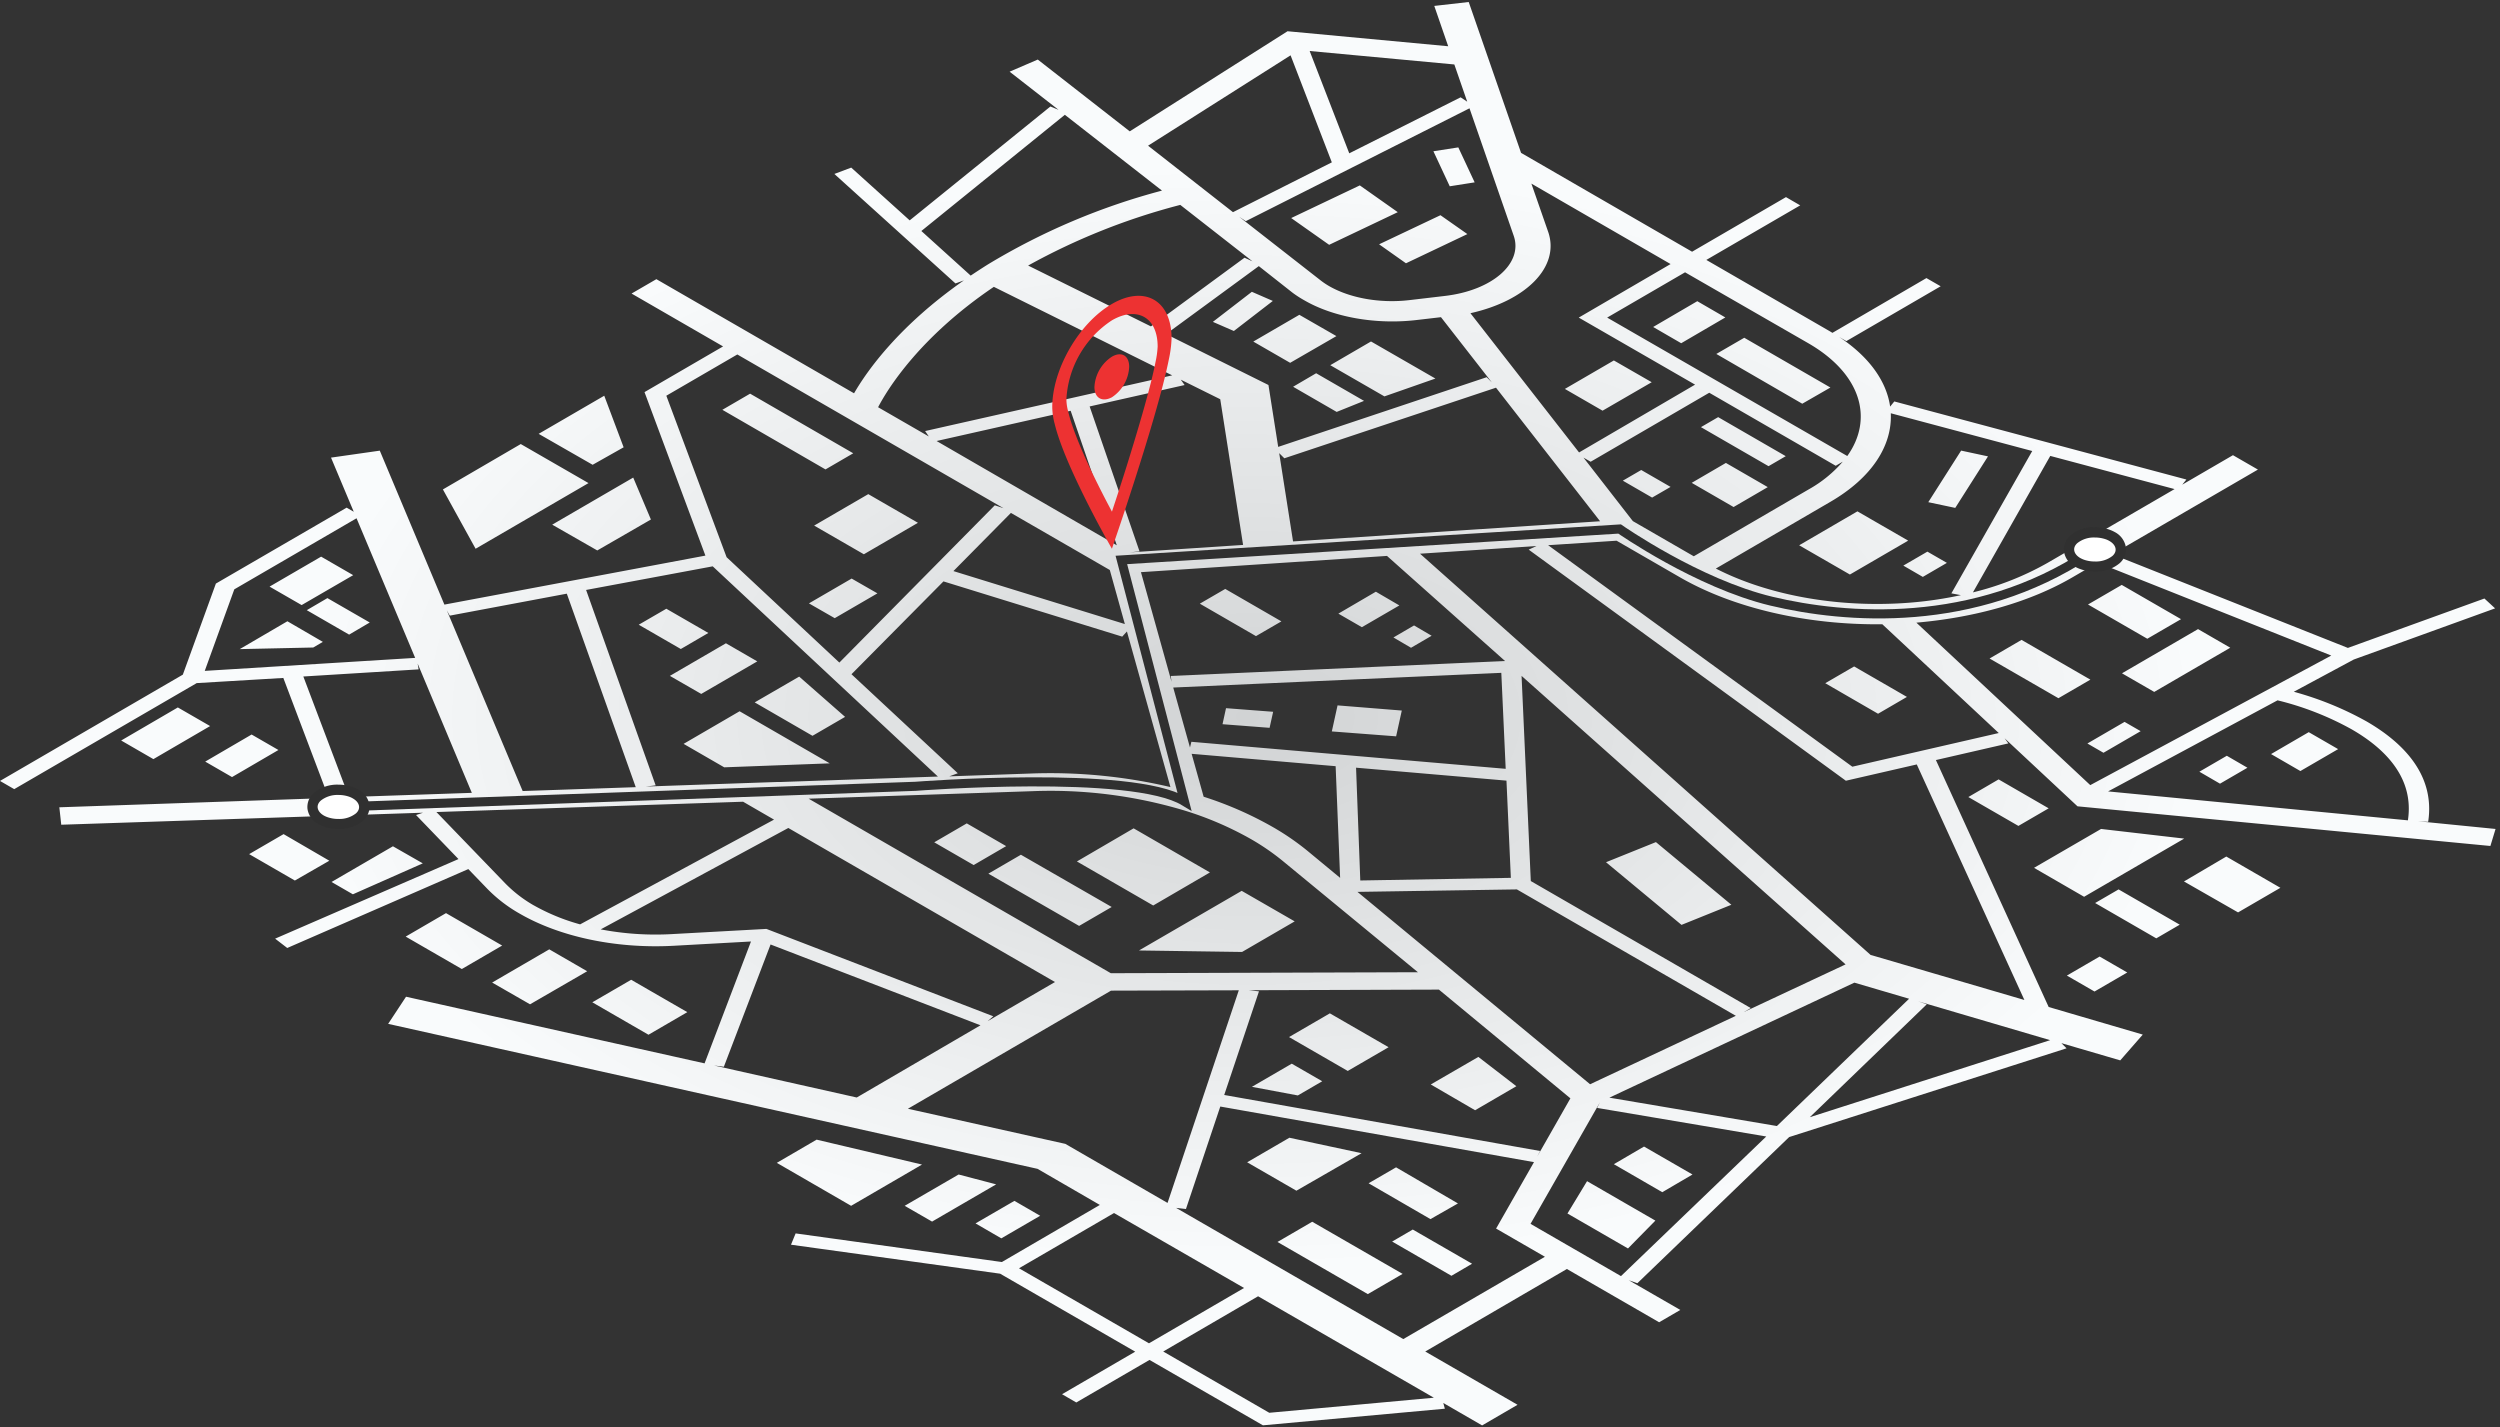 <svg width="550" height="314" viewBox="0 0 550 314" fill="none" xmlns="http://www.w3.org/2000/svg"><rect x="0" y="0" width="550" height="314" fill="#333333" stroke="none"/><path d="M314.769 238.581l9.755 5.673 9.075-5.288-8.36-6.445-10.47 6.06zm-48.584-46.646l-16.788-9.701-12.478 7.284 16.788 9.69 12.478-7.273zm7.067 17.496l11.581-6.728-11.661-6.717-22.596 13.116 22.676.329zm-134.397 6.116l-8.542 4.959 12.353 7.137 8.542-4.97-12.353-7.126zm144.731 12.606l12.92 7.455 8.984-5.22-12.92-7.454-8.984 5.219zM72.45 189.359l-10.061-5.854-7.578 4.402 10.062 5.81 7.577-4.358zM284.482 85.085l9.585 5.538 6.023-2.429-10.538-6.081-5.07 2.972zm-9.075-20.888l-8.576 6.614 4.617 2.009 8.576-6.615-4.617-2.008zm29.164 23.01l11.219-3.926-14.168-8.158-8.962 5.22 11.911 6.864zM294.01 73.943l-8.156-4.686-10.129 5.889 8.11 4.675 10.175-5.878zM89.25 206.05l12.353 7.137 8.871-5.163-12.353-7.136-8.87 5.162zm442.757-25.371l2.189.125c1.588-10.359-5.57-17.485-13.612-22.125a71.291 71.291 0 0 0-15.949-6.491l13.192-7.091 31.093-11.256-2.348-2.167-30.038 10.87-51.851-20.605 32.057-18.631-5.49-3.166-11.162 6.49.919-1.134-64.261-17.179-.919 1.135c-.782-5.515-4.537-10.915-11.23-15.33l1.6.92 20.747-12.062-3.131-1.804-20.679 12.05-.635-.385-27.111-15.659 20.656-12.004-3.13-1.816-20.657 12.016-37.626-21.75L323.117.44l-7.577.863 3.063 8.873-35.346-3.302-34.711 22.024-20.237-15.795-6.193 2.667 10.765 8.396-1.793-.737-30.956 25.053-12.863-11.608-3.71 1.396 26.646 24.088 1.86-.68c-14.156 9.882-21.201 19.708-24.173 24.848l-43.49-25.11-5.456 3.166 20.134 11.63-17.287 10.053 13.396 35.969-57.42 10.779-14.213-33.87-10.731 1.532 5.002 11.914-1.565-.907-28.767 16.702-7.271 20.037L0 171.807l3.13 1.804 40.145-23.329 19.057-1.134 9.994 26.414-59.27 2.043.42 3.835 79.597-2.644-1.543.511 9.336 9.689-40.337 17.508 2.665 2.054 39.838-17.36 4.231 4.391a31.789 31.789 0 0 0 7.09 5.423c8.769 5.072 21.133 7.75 33.849 7.058l17.015-.942-10.209 26.812-65.679-14.66-3.936 5.968 142.859 31.895 13.715 7.943-21.553 12.56-45.374-6.297-1.021 2.485 46.009 6.377 29.72 17.156-16.096 9.36 3.131 1.816 16.107-9.361 24.956 14.387 40.019-3.653-.34-1.26 8.542 4.936 7.793-4.539-20.305-11.72 31.16-18.155 20.294 11.721 4.662-2.712-11.344-6.535 1.895.658 33.395-32.156 61.027-19.527-1.134-1.135 12.943 3.79 4.957-5.674-20.702-6.07-24.808-54.327 15.938-3.665-.828-1.134 16.039 14.977 90.838 8.725 1.135-3.744-17.015-1.691zm-53.598-73.082l-27.928 16.225a63.726 63.726 0 0 1-16.436 6.502l17.015-30.023 27.349 7.296zM416.02 90.929l31.07 8.294-17.787 31.316 2.099.397a85.709 85.709 0 0 1-15.881 1.895c-13.941.397-27.621-2.405-38.035-7.749l25.206-14.683c9.21-5.355 13.612-12.435 13.283-19.47h.045zM336.775 193.83l-2.031-45.136 71.283 63.472-22.415 10.507 1.554-.897-48.391-27.946zm45.113 29.648l-32.068 15.057-51.182-42.322 35.074-.545 48.176 27.81zm-112.561 17.417l7.645-22.795-2.178-.249 41.767-.137 28.926 23.919-7.305 12.821.635-1.237-69.49-12.322zm-82.002-92.564l20.237-20.424 39.328 12.152 1.032-1.135 9.574 34.233a115.512 115.512 0 0 0-30.628-2.984l-18.024.624 1.871-.681-23.39-21.785zm72.439-64.811l8.689 4.311 5.026 32.054-24.956 1.645 2.167-.238-10.969-31.872 20.894-4.71-.851-1.19zm-3.153-10.076l20.327-14.898 7.385 5.82a23.55 23.55 0 0 0 2.666 1.725c6.397 3.7 15.699 5.367 24.672 4.312l5.354-.624 11.184 14.342-1.134-1.135-45.862 15.33L279.06 84.7l-24.185-12.028 1.736.772zm-3.403-1.634l-27.02-13.389a142.911 142.911 0 0 1 33.474-13.343l15.881 12.413-1.747-.794-20.588 15.113zm-7.509 48.154l-39.646-22.942 29.493-6.65 10.153 29.592zm-1.543 5.435l3.312 11.892-37.717-11.653 12.648-12.799 21.757 12.56zm-16.868 48.654a102.313 102.313 0 0 1 32.896 4.142 72.805 72.805 0 0 1 15.03 6.41 51.9 51.9 0 0 1 7.067 4.868l29.663 24.418-67.561.215-66.484-38.396 49.389-1.657zm34.87-8.215l31.682 2.723.987 24.566-7.067-5.844a56.535 56.535 0 0 0-7.759-5.344 79.489 79.489 0 0 0-15.2-6.66l-2.643-9.441zm37.104 27.867l-.93-24.815 33.089 2.848.964 21.389-33.123.578zm-37.161-30.51l-.306 1.259-3.687-13.196 72.178-3.234.965 21.116-69.15-5.945zm-4.537-14.479l.181 1.283-6.738-24.123 54.131-3.574 25.977 23.124-73.551 3.29zm48.391-31.021l-21.485 1.418-3.051-19.425 1.134 1.135 46.565-15.533 22.902 29.387-46.054 3.018h-.011zm42.413-17.02l1.577.908 26.09-15.181 27.825 16.066 1.554-.908a27.636 27.636 0 0 1-7.441 6.071l-25.341 14.75-13.408-7.738-10.856-13.968zm49.457-25.166c11.593 6.694 14.452 16.566 8.576 24.815L353.575 69.87l17.139-9.962 27.111 15.601zm-57.227-24.497l-3.698-10.62 30.627 17.7-20.203 11.778 25.591 14.75-25.523 14.92-23.9-30.635c12.273-2.734 19.749-10.212 17.106-17.893zm-17.31-27.186l9.732 28.06c2.087 6.059-4.707 11.993-15.132 13.218l-7.815.92c-6.444.76-13.091-.443-17.674-3.087a15.842 15.842 0 0 1-1.871-1.26l-17.911-13.99 1.463.965 49.208-24.826zm-3.335-9.645l2.835 8.192-1.451-.964-24.502 12.322-8.712-22.511 31.83 2.961zm-36.027-2.008l9.075 23.544-21.746 10.96-18.682-14.625 31.353-19.88zm-81.23 38.646l31.568-25.564 21.371 16.68a146.092 146.092 0 0 0-38.272 16.225 149.746 149.746 0 0 0-3.812 2.474l-10.855-9.815zm15.949 12.288l39.236 19.47-54.357 12.255.816 1.191-11.161-6.433c2.019-3.87 9.029-15.374 25.466-26.483zM146.591 87.06l15.62-9.078 58.566 33.824-1.917-.646-34.2 34.606-24.808-23.181-13.261-35.525zm10.209 37.534l49.537 46.248-34.756 1.203h-.726l-3.698.125-25.103.873 2.189-.261-15.302-42.992 27.859-5.196zm-57.851 10.847l25.749-4.834 15.166 42.572-24.876.851-16.697-39.769.658 1.18zm-53.904 12.152l6.5-17.939 26.895-15.635 12.897 30.715-46.292 2.859zm29.493 27.833l2.155-.272-9.96-26.324 25.364-1.566-.215-1.271 11.922 28.435-29.266.998zm42.878 23.748a28.728 28.728 0 0 1-6.25-4.822l-15.155-15.704 67.47-2.269 6.806 3.937-42.662 23.045a44.954 44.954 0 0 1-10.198-4.187h-.011zm30.332 6.332a64.131 64.131 0 0 1-15.597-1.044l41.279-22.308 58.668 33.892-14.803 8.601 1.225-1.067-49.911-19.22-20.861 1.146zm9.336 28.899l2.166.284 10.277-26.903 46.18 17.78-27.225 15.885-31.398-7.046zm77.294 17.247l-34.643-7.727 44.693-25.984 28.109-.079-15.676 46.781-22.483-12.991zm18.399 43.876l-28.597-16.509 20.906-12.152 28.608 16.487-20.917 12.174zm62.672 11.971l-36.208 3.313-23.333-13.479 20.872-12.153 38.669 22.319zm-6.726-12.901l-49.979-28.865 2.166.249 7.555-22.545 69.013 12.231-8.337 14.615 10.742 6.206-31.16 18.109zm47.892-13.854l-19.897-11.494 15.268-26.744-.612 1.237 37.206 6.286-31.965 30.715zm34.302-33.018l-36.855-6.241 53.904-25.302 12.036 3.54-29.085 28.003zm60.12-18.892l-52.883 16.952 25.738-24.838-1.894-.658 29.039 8.544zm-5.671-8.839l-33.486-9.815-.341-.091-99.13-88.275 25.625-1.691-1.724.795 69.785 50.843 15.597-3.585 23.674 51.819zm-37.853-51.32l-66.927-48.733 15.064-.987 13.93 8.044c11.797 6.808 27.939 10.53 44.534 10.337l25.614 23.93-32.215 7.409zm14.088-31.691c12.988-1.134 25.024-4.538 34.359-9.985l7.113-4.141-1.237 1.055 51.046 20.31-53.02 28.503-38.261-35.742zm108.137 43.491l-65.962-6.365 37.286-20.038a65.526 65.526 0 0 1 16.278 6.365c7.327 4.21 13.827 10.655 12.398 20.038zm-254.32 58.627l10.107 1.895 5.366-3.12-6.704-3.869-8.769 5.094zm-146.239-25.427l-8.338-4.822-12.568 7.307 8.337 4.788 12.569-7.273zm370.453-47.78l6.455 3.733 8.303-4.822-6.466-3.733-8.292 4.822zM170.9 255.827l16.346 9.452 15.597-9.077-23.186-5.481-8.757 5.106zm290.029-57.163l13.453 7.772 5.161-3.007-13.453-7.761-5.161 2.996zm-232.087 68.805l-5.671-3.279-8.553 4.958 5.671 3.29 8.553-4.969zM86.448 186.182l-13.51 7.852 4.696 2.712 15.382-6.808-6.568-3.756zm394.071-1.69l-18.286-2.122-14.746 8.555 11.014 6.366 22.018-12.799zm-281.487 80.787l6.023 3.472 14.1-8.192-8.258-2.168-11.865 6.888zm-67.63-144.18l11.797-6.808-3.89-9.224-17.821 10.359 9.914 5.673zm5.797-22.693l-4.265-11.346-14.429 8.385 11.876 6.808 6.818-3.847zm295.836 76.941l11.015 6.354 6.658-3.87-11.014-6.365-6.659 3.881zm-303.561-69.066l-14.905-8.59-17.129 9.985 7.192 13.049 24.842-14.444zm107.933 97.42l7.169-4.164-19.976-11.494-7.158 4.164 19.965 11.494zm115.918-14.012l16.607 13.786 10.969-4.426-16.596-13.786-10.98 4.426zm53.654-63.291l12.818-7.455-11.162-6.445-12.818 7.466 11.162 6.434zM61.255 164.999l-5.9-3.404-10.208 5.957 5.898 3.404 10.21-5.957zm-34.598-2.088l7.09 4.096 12.477-7.273-7.1-4.096-12.467 7.273zm453.816 31.01l11.9 6.808 9.313-5.413-11.9-6.876-9.313 5.481zm-12.477 20.026l-6.08-3.506-7.204 4.187 6.081 3.506 7.203-4.187zm-44.977-87.027l5.297-3.086-4.287-2.474-5.298 3.075 4.288 2.485zm14.338-26.517l-5.91-1.27-7.226 11.346 5.933 1.259 7.203-11.335zm-173.396 32.406l12.353 7.137 5.593-3.245-12.353-7.137-5.593 3.245zm-73.913-10.87l11.899-6.922-10.924-6.308-11.91 6.921 10.935 6.309zm-35.777 30.726l12.33-7.16-6.897-3.982-12.33 7.171 6.897 3.971zm33.44-52.943l-22.687-13.116-6.103 3.551 22.687 13.117 6.103-3.552zm-8.961 62.156l7.169-4.164-10.096-8.861-9.789 5.673 12.716 7.352zm-28.359 1.77l8.939 5.163 23.208-.874-19.828-11.46-12.319 7.171zm157.118-116.97l-8.349-5.89-15.098 7.183 8.349 5.889 15.098-7.182zm37.331 220.291l13.317 7.693 6.024-6.127-15.03-8.68-4.311 7.114zm-20.418-226.85l-3.596-7.693-5.479.851 3.596 7.705 5.479-.863zm-146.455 92.622l5.672 3.256 9.392-5.458-5.672-3.256-9.392 5.458zm194.381 125.65l-10.663-6.149-6.636 3.88 10.652 6.161 6.647-3.892zm-158.15-68.078l7.158-4.165-8.667-5.003-7.157 4.164 8.666 5.004zM52.747 142.805l16.164-.352 2.121-1.237-7.804-4.538-10.481 6.127zm19.284-11.222l-4.538 2.655 9.313 5.379 4.538-2.667-9.313-5.367zm248.716 133.174l-13.612-7.943-6.046 3.506 13.612 7.886 6.046-3.449zm-39.702 8.476l19.873 11.471 7.657-4.448-19.885-11.471-7.645 4.448zm25.227-.091l13.045 7.534 4.538-2.655-13.045-7.523-4.538 2.644zM77.702 126.534l-7.055-4.073-11.344 6.592 7.056 4.062 11.344-6.581zm78.134 12.719l-9.245-5.332-6.069 3.517 9.257 5.344 6.057-3.529zm143.71 114.452l-15.881-3.404-9.29 5.401 10.833 6.252 14.338-8.249zm10.878-111.195l4.538-2.644-3.869-2.269-4.537 2.644 3.868 2.269zm-17.423 18.404l14.145 1.078 1.248-5.673-14.134-1.135-1.259 5.73zm10.402-107.168l5.909 4.176 13.511-6.422-5.922-4.153-13.498 6.4zm141.339 87.028l-7.033 4.096 15.143 8.737 7.033-4.085-15.143-8.748zm-150.301-5.775l5.173 2.984 8.247-4.789-5.173-3.018-8.247 4.823zm-25.488 24.326l10.356.795.783-3.529-10.368-.794-.771 3.528zm214.912 10.45l4.537 2.633 6.035-3.506-4.537-2.633-6.035 3.506zm-.295-31.373l-16.731 9.724 7.089 4.096 16.732-9.723-7.09-4.097zm-24.343 25.167l3.539 2.042 8.179-4.754-3.539-2.042-8.179 4.754zm-57.67-13.264l11.616 6.717 6.352-3.699-11.615-6.706-6.353 3.688zm-31.693-74.796l9.71-5.673-6.171-3.574-9.71 5.673 6.171 3.574zm109.963 60.704l-13.045-7.534-7.419 4.311 13.045 7.534 7.419-4.311zm-83.329-47.395l6.194-3.562-18.955-10.95-6.148 3.563 18.909 10.95zm-33.123-4.731l-8.326-4.788-10.776 6.263 8.292 4.788 10.81-6.263zm29.493 16.271l-14.871-8.59-3.789 2.202 14.871 8.589 3.789-2.201zm-3.959 6.808l-9.211-5.322-7.52 4.38 9.211 5.321 7.52-4.379zm-21.382-.046l-6.454-3.721-4.05 2.348 6.443 3.722 4.061-2.349z" fill="url(#a)"/><path d="M74.447 177.525l126.978-4.539s47.642-3.71 59.145 3.314l-13.873-53.113 109.623-6.808s17.128 11.993 33.406 15.885c16.278 3.892 44.534 6.172 69.717-10.45" stroke="#303030" stroke-width="2" stroke-miterlimit="10"/><path d="M460.872 124.662a8.251 8.251 0 0 1-2.836-.477 5.498 5.498 0 0 1-.942-.442 3.476 3.476 0 0 1-1.894-2.576 2.922 2.922 0 0 1 1.066-2.53 6.93 6.93 0 0 1 4.538-1.521 8.365 8.365 0 0 1 2.847.477c.326.12.641.268.941.443a3.5 3.5 0 0 1 1.906 2.587 3.012 3.012 0 0 1-1.066 2.53 6.917 6.917 0 0 1-4.606 1.509h.046z" fill="#fff"/><path d="M460.861 118.251a7.35 7.35 0 0 1 2.45.408c.268.096.527.218.771.364 1.498.862 1.815 2.269.647 3.29a5.89 5.89 0 0 1-3.857 1.214 7.125 7.125 0 0 1-2.45-.408 5.944 5.944 0 0 1-.76-.352c-1.486-.862-1.804-2.269-.635-3.291a5.842 5.842 0 0 1 3.834-1.225zm0-2.269a7.943 7.943 0 0 0-5.366 1.815 4.083 4.083 0 0 0-1.429 3.484 4.54 4.54 0 0 0 2.462 3.403 6.56 6.56 0 0 0 1.134.511 9.234 9.234 0 0 0 3.233.556 8.084 8.084 0 0 0 5.377-1.804 4.079 4.079 0 0 0 1.429-3.495 4.618 4.618 0 0 0-2.462-3.404 7.691 7.691 0 0 0-1.134-.51 9.539 9.539 0 0 0-3.244-.556z" fill="#303030"/><path d="M74.447 181.303a8.34 8.34 0 0 1-2.847-.476 5.956 5.956 0 0 1-.941-.443 3.486 3.486 0 0 1-1.895-2.553 2.963 2.963 0 0 1 1.066-2.53 6.95 6.95 0 0 1 4.606-1.52 8.275 8.275 0 0 1 2.836.476c.327.118.642.266.941.443a3.47 3.47 0 0 1 1.906 2.587 2.971 2.971 0 0 1-1.066 2.53 6.893 6.893 0 0 1-4.606 1.509v-.023z" fill="#fff"/><path d="M74.435 174.893a7.075 7.075 0 0 1 2.45.408c.265.096.52.217.76.363 1.498.862 1.816 2.269.647 3.291a5.895 5.895 0 0 1-3.845 1.214 7.076 7.076 0 0 1-2.45-.409 5.346 5.346 0 0 1-.772-.352c-1.486-.862-1.803-2.269-.635-3.29a5.87 5.87 0 0 1 3.845-1.225zm0-2.27a8.007 8.007 0 0 0-5.376 1.816 4.076 4.076 0 0 0-1.418 3.483 4.535 4.535 0 0 0 2.45 3.404c.364.201.743.371 1.134.511a9.588 9.588 0 0 0 3.245.556 8.061 8.061 0 0 0 5.365-1.804 4.076 4.076 0 0 0 1.44-3.495 4.622 4.622 0 0 0-2.472-3.404 7.724 7.724 0 0 0-1.135-.511 9.473 9.473 0 0 0-3.233-.556z" fill="#303030"/><path d="M244.621 78.47a8.476 8.476 0 0 0-3.845 6.66c0 2.452 1.713 3.405 3.845 2.27a8.5 8.5 0 0 0 3.8-6.706c0-2.45-1.678-3.449-3.8-2.223zm0-11.596c-7.248 4.187-13.124 14.365-13.124 22.693.025 1.263.207 2.517.545 3.733 1.134 4.652 3.947 10.802 6.454 15.885 2.507 5.084 4.73 9.021 4.742 9.078l1.383 2.462 1.384-4.062s2.904-8.521 5.819-17.984c1.464-4.743 2.916-9.713 4.027-14.013.545-2.145 1.01-4.13 1.35-5.855a25.46 25.46 0 0 0 .545-4.357c0-8.374-5.922-11.766-13.125-7.58zm9.586 12.8c-1.055 5.457-3.812 14.75-6.285 22.692a671.816 671.816 0 0 1-3.278 10.144v.079c-1.35-2.519-3.482-6.615-5.456-10.915-1.237-2.7-2.405-5.48-3.244-7.942a33.577 33.577 0 0 1-.999-3.404 10.87 10.87 0 0 1-.34-2.474 22.185 22.185 0 0 1 10.039-17.394c2.779-1.6 5.275-1.747 7.101-.704 1.826 1.044 2.938 3.29 2.938 6.502a20.588 20.588 0 0 1-.476 3.415z" fill="#ED3232"/><defs><radialGradient id="a" cx="0" cy="0" r="1" gradientUnits="userSpaceOnUse" gradientTransform="matrix(208.594 0 0 121.017 274.5 157.636)"><stop stop-color="#D1D3D4"/><stop offset="1" stop-color="#F9FBFC"/></radialGradient></defs></svg>